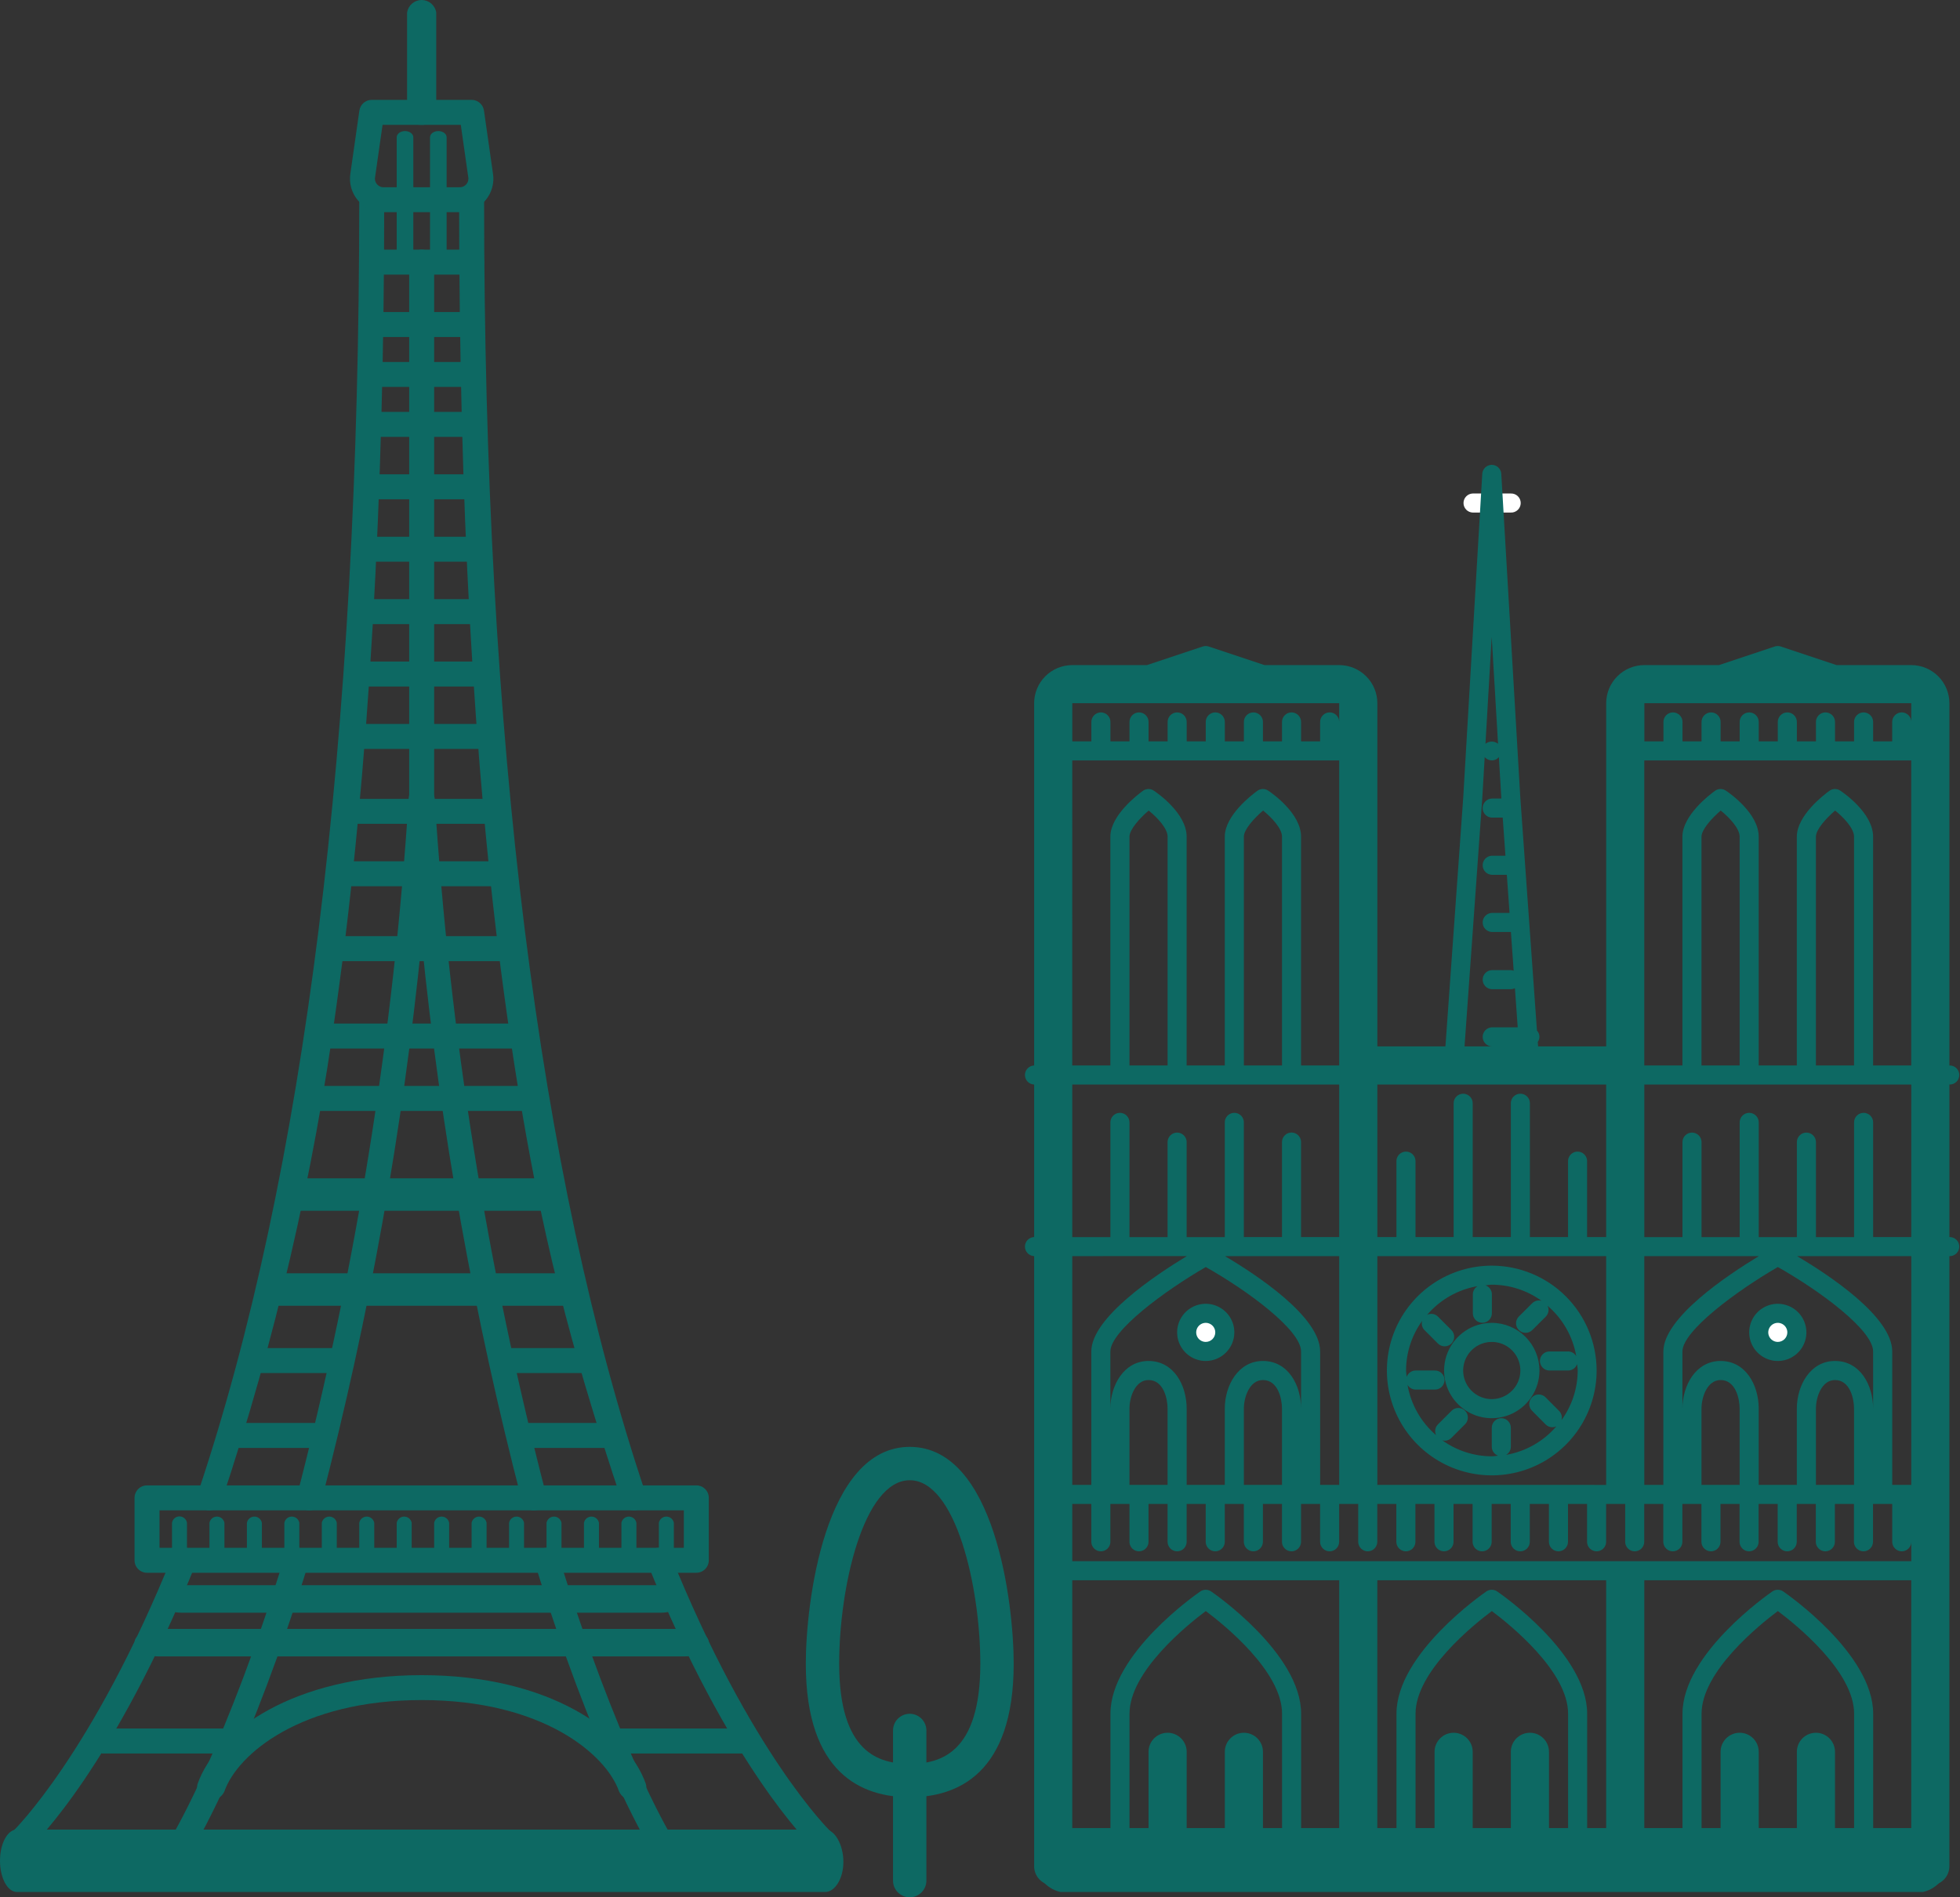 <svg width="157" height="152" viewBox="0 0 157 152" fill="none" xmlns="http://www.w3.org/2000/svg">
<rect x="0" y="0" width="157" height="152" fill="#333333" stroke="none"/>
<path d="M33.776 10C33.489 10.02 33.206 9.927 32.987 9.74C32.769 9.552 32.633 9.287 32.609 9V1C32.652 0.721 32.794 0.468 33.008 0.284C33.222 0.101 33.494 0 33.776 0C34.058 0 34.33 0.101 34.544 0.284C34.758 0.468 34.9 0.721 34.943 1V9C34.919 9.287 34.783 9.552 34.565 9.74C34.346 9.927 34.063 10.02 33.776 10Z" fill="#0D6963"/>
<path d="M66.108 151.574H1.349C0.604 151.574 0 150.454 0 149.074C0 147.694 0.6 146.574 1.349 146.574H66.108C66.853 146.574 67.557 147.774 67.557 149.159C67.557 150.544 66.852 151.574 66.108 151.574Z" fill="#0D6963"/>
<path d="M16.777 121C16.618 121 16.462 120.962 16.321 120.89C16.18 120.817 16.058 120.713 15.965 120.584C15.873 120.455 15.812 120.306 15.788 120.149C15.765 119.993 15.779 119.832 15.829 119.682C24.421 94.089 28.777 59.205 28.777 16C28.777 15.735 28.882 15.48 29.07 15.293C29.257 15.105 29.512 15 29.777 15C30.042 15 30.297 15.105 30.484 15.293C30.672 15.48 30.777 15.735 30.777 16C30.777 39.752 29.583 61.783 26.943 80.622C25.118 94.114 22.032 107.406 17.725 120.322C17.658 120.52 17.53 120.692 17.36 120.813C17.19 120.935 16.986 121 16.777 121Z" fill="#0D6963"/>
<path d="M1.778 148.212C1.528 148.214 1.285 148.127 1.093 147.968C0.998 147.893 0.921 147.798 0.867 147.691C0.812 147.583 0.782 147.465 0.777 147.344C0.773 147.223 0.795 147.103 0.842 146.992C0.889 146.88 0.959 146.78 1.048 146.699C1.111 146.639 7.431 140.474 13.837 124.59C13.945 124.357 14.136 124.173 14.373 124.073C14.61 123.974 14.875 123.966 15.117 124.052C15.235 124.083 15.345 124.138 15.441 124.214C15.536 124.29 15.615 124.385 15.671 124.493C15.728 124.601 15.761 124.72 15.769 124.842C15.777 124.963 15.759 125.085 15.717 125.2C9.149 141.49 2.778 147.675 2.505 147.93C2.308 148.114 2.048 148.215 1.778 148.212Z" fill="#0D6963"/>
<path d="M14.777 148.212C14.614 148.212 14.453 148.176 14.306 148.105C14.194 148.058 14.093 147.988 14.011 147.9C13.928 147.811 13.865 147.706 13.826 147.591C13.788 147.476 13.774 147.354 13.786 147.233C13.798 147.112 13.836 146.996 13.897 146.891C13.939 146.82 18.186 139.623 22.814 124.656C22.904 124.417 23.081 124.221 23.308 124.105C23.536 123.99 23.799 123.964 24.045 124.032C24.165 124.054 24.28 124.101 24.381 124.169C24.482 124.238 24.569 124.326 24.634 124.43C24.7 124.533 24.744 124.648 24.763 124.769C24.782 124.89 24.776 125.014 24.745 125.132C20.045 140.317 15.839 147.438 15.662 147.732C15.569 147.882 15.438 148.004 15.283 148.089C15.128 148.173 14.953 148.215 14.777 148.212Z" fill="#0D6963"/>
<path d="M24.777 121C24.693 121 24.609 120.99 24.527 120.969C24.4 120.936 24.28 120.879 24.175 120.8C24.07 120.721 23.982 120.622 23.915 120.509C23.848 120.396 23.805 120.271 23.786 120.141C23.768 120.011 23.775 119.878 23.808 119.751C28.549 101.47 31.539 82.78 32.737 63.933C32.754 63.679 32.867 63.442 33.053 63.269C33.238 63.096 33.483 62.999 33.737 63C34 62.998 34.254 63.091 34.453 63.263C34.652 63.434 34.781 63.673 34.817 63.933C36.014 82.78 39.004 101.471 43.747 119.751C43.813 120.008 43.775 120.281 43.64 120.509C43.505 120.738 43.285 120.904 43.028 120.97C42.771 121.036 42.498 120.998 42.27 120.863C42.041 120.728 41.875 120.508 41.809 120.251C37.981 105.53 35.296 90.535 33.777 75.4C32.257 90.533 29.572 105.525 25.745 120.245C25.691 120.46 25.566 120.652 25.39 120.788C25.215 120.925 24.999 121 24.777 121Z" fill="#0D6963"/>
<path d="M52.777 148.212C52.602 148.215 52.429 148.174 52.275 148.091C52.121 148.009 51.99 147.888 51.896 147.741C51.719 147.447 47.519 140.376 42.812 125.136C42.781 125.018 42.775 124.894 42.794 124.773C42.813 124.652 42.857 124.537 42.922 124.433C42.988 124.33 43.074 124.242 43.176 124.173C43.277 124.105 43.392 124.058 43.512 124.036C43.758 123.968 44.021 123.994 44.249 124.109C44.477 124.225 44.653 124.422 44.743 124.661C49.38 139.677 53.617 146.823 53.66 146.893C53.721 146.998 53.759 147.114 53.771 147.235C53.783 147.356 53.77 147.478 53.731 147.592C53.693 147.707 53.63 147.813 53.548 147.902C53.465 147.991 53.365 148.061 53.253 148.108C53.104 148.178 52.941 148.214 52.777 148.212Z" fill="#0D6963"/>
<path d="M50.777 121C50.567 121 50.363 120.934 50.193 120.812C50.023 120.689 49.896 120.517 49.829 120.318C48.857 117.418 47.887 114.41 46.872 110.984C45.426 106.105 44.001 100.592 42.843 94.675C41.912 89.917 41.097 84.934 40.357 79.462C37.884 61.179 36.777 39.839 36.777 16C36.777 15.735 36.882 15.48 37.07 15.293C37.257 15.105 37.512 15 37.777 15C38.042 15 38.297 15.105 38.484 15.293C38.672 15.48 38.777 15.735 38.777 16C38.777 59.2 43.133 94.086 51.725 119.682C51.775 119.832 51.789 119.993 51.766 120.149C51.742 120.306 51.681 120.455 51.589 120.584C51.496 120.713 51.374 120.817 51.233 120.89C51.092 120.962 50.936 121 50.777 121Z" fill="#0D6963"/>
<path d="M65.78 148.212C65.51 148.215 65.25 148.114 65.053 147.93C64.784 147.673 58.404 141.465 51.84 125.202C51.798 125.087 51.78 124.965 51.788 124.844C51.796 124.722 51.829 124.603 51.886 124.495C51.942 124.387 52.021 124.292 52.116 124.216C52.212 124.14 52.322 124.085 52.44 124.054C52.682 123.969 52.947 123.976 53.184 124.076C53.42 124.175 53.612 124.359 53.72 124.592C60.12 140.453 66.448 146.642 66.511 146.702C66.6 146.784 66.669 146.883 66.716 146.995C66.762 147.106 66.784 147.226 66.779 147.346C66.775 147.467 66.744 147.585 66.69 147.692C66.635 147.8 66.558 147.894 66.464 147.969C66.272 148.128 66.029 148.214 65.78 148.212Z" fill="#0D6963"/>
<path d="M36.777 17H30.777C30.383 17.009 29.991 16.93 29.63 16.771C29.269 16.611 28.948 16.373 28.69 16.075C28.431 15.777 28.241 15.426 28.134 15.046C28.027 14.666 28.005 14.267 28.07 13.878L28.787 8.859C28.821 8.621 28.94 8.402 29.122 8.245C29.303 8.087 29.536 8 29.777 8H37.777C38.018 8 38.251 8.087 38.432 8.245C38.614 8.402 38.733 8.621 38.767 8.859L39.484 13.879C39.549 14.268 39.527 14.667 39.42 15.047C39.312 15.426 39.123 15.778 38.864 16.076C38.606 16.374 38.285 16.611 37.924 16.771C37.563 16.931 37.172 17.009 36.777 17ZM30.644 10L30.05 14.161C30.026 14.266 30.027 14.376 30.054 14.481C30.08 14.585 30.131 14.683 30.201 14.764C30.272 14.846 30.361 14.91 30.461 14.951C30.561 14.992 30.669 15.009 30.777 15H36.777C36.885 15.008 36.993 14.992 37.093 14.951C37.193 14.91 37.282 14.846 37.352 14.765C37.423 14.683 37.474 14.586 37.5 14.481C37.526 14.377 37.528 14.267 37.504 14.162L36.91 10H30.644Z" fill="#0D6963"/>
<path d="M33.777 66C33.512 66 33.257 65.895 33.07 65.707C32.882 65.519 32.777 65.265 32.777 65V21C32.777 20.735 32.882 20.48 33.07 20.293C33.257 20.105 33.512 20 33.777 20C34.042 20 34.297 20.105 34.484 20.293C34.672 20.48 34.777 20.735 34.777 21V65C34.777 65.265 34.672 65.519 34.484 65.707C34.297 65.895 34.042 66 33.777 66Z" fill="#0D6963"/>
<path d="M55.777 126H11.777C11.512 126 11.257 125.895 11.07 125.707C10.882 125.52 10.777 125.265 10.777 125V120C10.777 119.735 10.882 119.48 11.07 119.293C11.257 119.105 11.512 119 11.777 119H55.777C56.042 119 56.297 119.105 56.484 119.293C56.672 119.48 56.777 119.735 56.777 120V125C56.777 125.265 56.672 125.52 56.484 125.707C56.297 125.895 56.042 126 55.777 126ZM12.777 124H54.777V121H12.777V124Z" fill="#0D6963"/>
<path d="M38.777 60H28.777C28.512 60 28.257 59.895 28.07 59.707C27.882 59.52 27.777 59.265 27.777 59C27.777 58.735 27.882 58.48 28.07 58.293C28.257 58.105 28.512 58 28.777 58H38.777C39.042 58 39.297 58.105 39.484 58.293C39.672 58.48 39.777 58.735 39.777 59C39.777 59.265 39.672 59.52 39.484 59.707C39.297 59.895 39.042 60 38.777 60Z" fill="#0D6963"/>
<path d="M45.777 104.607H21.777C21.501 104.607 21.277 104.023 21.277 103.307C21.277 102.591 21.501 102.007 21.777 102.007H45.777C46.053 102.007 46.277 102.591 46.277 103.307C46.277 104.023 46.053 104.607 45.777 104.607Z" fill="#0D6963"/>
<path d="M44.327 97H22.727C22.479 97 22.277 96.416 22.277 95.7C22.277 94.984 22.477 94.4 22.727 94.4H44.327C44.575 94.4 44.777 94.984 44.777 95.7C44.777 96.416 44.577 97 44.327 97Z" fill="#0D6963"/>
<path d="M50.654 144.199C50.425 144.206 50.199 144.143 50.007 144.018C49.815 143.893 49.666 143.712 49.581 143.499C48.549 140.565 43.49 136.199 33.781 136.199C24.072 136.199 19.011 140.563 17.981 143.499C17.869 143.764 17.663 143.978 17.403 144.099C17.142 144.22 16.846 144.24 16.571 144.155C16.437 144.127 16.311 144.071 16.2 143.991C16.088 143.912 15.995 143.81 15.926 143.692C15.856 143.574 15.812 143.443 15.796 143.307C15.78 143.171 15.792 143.034 15.832 142.903C17.306 138.712 23.551 134.203 33.781 134.203C44.011 134.203 50.258 138.714 51.729 142.903C51.769 143.034 51.782 143.171 51.766 143.307C51.75 143.443 51.706 143.574 51.636 143.692C51.567 143.81 51.474 143.912 51.363 143.992C51.252 144.071 51.125 144.127 50.991 144.155C50.881 144.185 50.768 144.2 50.654 144.199Z" fill="#0D6963"/>
<path d="M37.777 22H29.777C29.512 22 29.257 21.895 29.07 21.707C28.882 21.52 28.777 21.265 28.777 21C28.777 20.735 28.882 20.48 29.07 20.293C29.257 20.105 29.512 20 29.777 20H37.777C38.042 20 38.297 20.105 38.484 20.293C38.672 20.48 38.777 20.735 38.777 21C38.777 21.265 38.672 21.52 38.484 21.707C38.297 21.895 38.042 22 37.777 22Z" fill="#0D6963"/>
<path d="M35.111 21.5C34.743 21.5 34.445 21.276 34.445 21V11C34.445 10.724 34.745 10.5 35.111 10.5C35.477 10.5 35.777 10.724 35.777 11V21C35.777 21.276 35.479 21.5 35.111 21.5Z" fill="#0D6963"/>
<path d="M32.442 21.5C32.075 21.5 31.777 21.276 31.777 21V11C31.777 10.724 32.077 10.5 32.442 10.5C32.807 10.5 33.107 10.724 33.107 11V21C33.107 21.276 32.809 21.5 32.442 21.5Z" fill="#0D6963"/>
<path d="M25.777 116H18.777C18.501 116 18.277 115.552 18.277 115C18.277 114.448 18.501 114 18.777 114H25.777C26.053 114 26.277 114.448 26.277 115C26.277 115.552 26.053 116 25.777 116Z" fill="#0D6963"/>
<path d="M27.777 110H19.777C19.501 110 19.277 109.552 19.277 109C19.277 108.448 19.501 108 19.777 108H27.777C28.053 108 28.277 108.448 28.277 109C28.277 109.552 28.053 110 27.777 110Z" fill="#0D6963"/>
<path d="M42.777 89H24.777C24.501 89 24.277 88.552 24.277 88C24.277 87.448 24.501 87 24.777 87H42.777C43.053 87 43.277 87.448 43.277 88C43.277 88.552 43.053 89 42.777 89Z" fill="#0D6963"/>
<path d="M42.303 84H25.251C24.989 84 24.777 83.552 24.777 83C24.777 82.448 24.989 82 25.251 82H42.304C42.565 82 42.778 82.448 42.778 83C42.778 83.552 42.565 84 42.303 84Z" fill="#0D6963"/>
<path d="M40.874 77H26.343C26.12 77 25.943 76.552 25.943 76C25.943 75.448 26.124 75 26.343 75H40.871C41.094 75 41.271 75.448 41.271 76C41.271 76.552 41.097 77 40.874 77Z" fill="#0D6963"/>
<path d="M40.777 71H26.777C26.501 71 26.277 70.552 26.277 70C26.277 69.448 26.501 69 26.777 69H40.777C41.053 69 41.277 69.448 41.277 70C41.277 70.552 41.053 71 40.777 71Z" fill="#0D6963"/>
<path d="M39.777 66H27.777C27.501 66 27.277 65.552 27.277 65C27.277 64.448 27.501 64 27.777 64H39.777C40.053 64 40.277 64.448 40.277 65C40.277 65.552 40.053 66 39.777 66Z" fill="#0D6963"/>
<path d="M38.777 55H28.777C28.501 55 28.277 54.552 28.277 54C28.277 53.448 28.501 53 28.777 53H38.777C39.053 53 39.277 53.448 39.277 54C39.277 54.552 39.053 55 38.777 55Z" fill="#0D6963"/>
<path d="M38.777 50H28.777C28.501 50 28.277 49.552 28.277 49C28.277 48.448 28.501 48 28.777 48H38.777C39.053 48 39.277 48.448 39.277 49C39.277 49.552 39.053 50 38.777 50Z" fill="#0D6963"/>
<path d="M38.777 45H28.777C28.501 45 28.277 44.552 28.277 44C28.277 43.448 28.501 43 28.777 43H38.777C39.053 43 39.277 43.448 39.277 44C39.277 44.552 39.053 45 38.777 45Z" fill="#0D6963"/>
<path d="M37.777 40H29.777C29.501 40 29.277 39.552 29.277 39C29.277 38.448 29.501 38 29.777 38H37.777C38.053 38 38.277 38.448 38.277 39C38.277 39.552 38.053 40 37.777 40Z" fill="#0D6963"/>
<path d="M37.777 35H29.777C29.501 35 29.277 34.552 29.277 34C29.277 33.448 29.501 33 29.777 33H37.777C38.053 33 38.277 33.448 38.277 34C38.277 34.552 38.053 35 37.777 35Z" fill="#0D6963"/>
<path d="M37.777 31H29.777C29.501 31 29.277 30.552 29.277 30C29.277 29.448 29.501 29 29.777 29H37.777C38.053 29 38.277 29.448 38.277 30C38.277 30.552 38.053 31 37.777 31Z" fill="#0D6963"/>
<path d="M37.777 27H29.777C29.501 27 29.277 26.552 29.277 26C29.277 25.448 29.501 25 29.777 25H37.777C38.053 25 38.277 25.448 38.277 26C38.277 26.552 38.053 27 37.777 27Z" fill="#0D6963"/>
<path d="M47.777 110H39.777C39.501 110 39.277 109.552 39.277 109C39.277 108.448 39.501 108 39.777 108H47.777C48.053 108 48.277 108.448 48.277 109C48.277 109.552 48.053 110 47.777 110Z" fill="#0D6963"/>
<path d="M48.777 116H41.777C41.501 116 41.277 115.552 41.277 115C41.277 114.448 41.501 114 41.777 114H48.777C49.053 114 49.277 114.448 49.277 115C49.277 115.552 49.053 116 48.777 116Z" fill="#0D6963"/>
<path d="M59.777 140.48H48.777C48.501 140.48 48.277 140.032 48.277 139.48C48.277 138.928 48.501 138.48 48.777 138.48H59.777C60.053 138.48 60.277 138.928 60.277 139.48C60.277 140.032 60.053 140.48 59.777 140.48Z" fill="#0D6963"/>
<path d="M17.84 140.48H8.215C7.973 140.48 7.778 140.032 7.778 139.48C7.778 138.928 7.978 138.48 8.216 138.48H17.841C18.083 138.48 18.279 138.928 18.279 139.48C18.279 140.032 18.077 140.48 17.84 140.48Z" fill="#0D6963"/>
<path d="M54.86 132.7H12.694C11.636 132.7 10.777 132.207 10.777 131.6C10.777 130.993 11.636 130.5 12.694 130.5H54.861C55.919 130.5 56.778 130.993 56.778 131.6C56.778 132.207 55.918 132.7 54.86 132.7Z" fill="#0D6963"/>
<path d="M52.957 129.2H14.528C13.564 129.2 12.781 128.707 12.781 128.1C12.781 127.493 13.564 127 14.528 127H52.957C53.921 127 54.704 127.493 54.704 128.1C54.704 128.707 53.921 129.2 52.957 129.2Z" fill="#0D6963"/>
<path d="M32.377 125.5C32.231 125.512 32.087 125.466 31.975 125.373C31.863 125.279 31.791 125.145 31.777 125V122C31.803 121.86 31.877 121.733 31.986 121.641C32.096 121.55 32.234 121.5 32.377 121.5C32.52 121.5 32.658 121.55 32.767 121.641C32.877 121.733 32.951 121.86 32.977 122V125C32.962 125.145 32.892 125.279 32.779 125.373C32.667 125.466 32.523 125.512 32.377 125.5Z" fill="#0D6963"/>
<path d="M29.377 125.5C29.231 125.512 29.087 125.466 28.975 125.373C28.863 125.279 28.791 125.145 28.777 125V122C28.803 121.86 28.877 121.733 28.986 121.641C29.096 121.55 29.234 121.5 29.377 121.5C29.52 121.5 29.658 121.55 29.767 121.641C29.877 121.733 29.951 121.86 29.977 122V125C29.962 125.145 29.892 125.279 29.779 125.373C29.667 125.466 29.523 125.512 29.377 125.5Z" fill="#0D6963"/>
<path d="M26.377 125.5C26.231 125.512 26.087 125.466 25.975 125.373C25.863 125.279 25.791 125.145 25.777 125V122C25.803 121.86 25.877 121.733 25.986 121.641C26.096 121.55 26.234 121.5 26.377 121.5C26.52 121.5 26.658 121.55 26.767 121.641C26.877 121.733 26.951 121.86 26.977 122V125C26.962 125.145 26.892 125.279 26.779 125.373C26.667 125.466 26.523 125.512 26.377 125.5Z" fill="#0D6963"/>
<path d="M23.377 125.5C23.231 125.512 23.087 125.466 22.975 125.373C22.863 125.279 22.791 125.145 22.777 125V122C22.803 121.86 22.877 121.733 22.986 121.641C23.096 121.55 23.234 121.5 23.377 121.5C23.52 121.5 23.658 121.55 23.767 121.641C23.877 121.733 23.951 121.86 23.977 122V125C23.962 125.145 23.892 125.279 23.779 125.373C23.667 125.466 23.523 125.512 23.377 125.5Z" fill="#0D6963"/>
<path d="M20.377 125.5C20.231 125.512 20.087 125.466 19.975 125.373C19.863 125.279 19.791 125.145 19.777 125V122C19.803 121.86 19.877 121.733 19.986 121.641C20.096 121.55 20.234 121.5 20.377 121.5C20.52 121.5 20.658 121.55 20.767 121.641C20.877 121.733 20.951 121.86 20.977 122V125C20.962 125.145 20.892 125.279 20.779 125.373C20.667 125.466 20.523 125.512 20.377 125.5Z" fill="#0D6963"/>
<path d="M17.377 125.5C17.231 125.512 17.087 125.466 16.975 125.373C16.863 125.279 16.791 125.145 16.777 125V122C16.803 121.86 16.877 121.733 16.986 121.641C17.096 121.55 17.234 121.5 17.377 121.5C17.52 121.5 17.658 121.55 17.767 121.641C17.877 121.733 17.951 121.86 17.977 122V125C17.962 125.145 17.892 125.279 17.779 125.373C17.667 125.466 17.523 125.512 17.377 125.5Z" fill="#0D6963"/>
<path d="M14.377 125.5C14.231 125.512 14.087 125.467 13.974 125.373C13.862 125.279 13.791 125.145 13.777 125V122C13.799 121.857 13.871 121.726 13.982 121.631C14.092 121.537 14.232 121.485 14.377 121.485C14.522 121.485 14.662 121.537 14.772 121.631C14.882 121.726 14.955 121.857 14.977 122V125C14.963 125.145 14.892 125.279 14.78 125.373C14.667 125.467 14.523 125.512 14.377 125.5Z" fill="#0D6963"/>
<path d="M35.377 125.5C35.231 125.512 35.087 125.466 34.975 125.373C34.862 125.279 34.791 125.145 34.777 125V122C34.803 121.86 34.877 121.733 34.986 121.641C35.096 121.55 35.234 121.5 35.377 121.5C35.52 121.5 35.658 121.55 35.767 121.641C35.877 121.733 35.951 121.86 35.977 122V125C35.962 125.145 35.892 125.279 35.779 125.373C35.667 125.466 35.523 125.512 35.377 125.5Z" fill="#0D6963"/>
<path d="M38.377 125.5C38.231 125.512 38.087 125.466 37.975 125.373C37.862 125.279 37.791 125.145 37.777 125V122C37.803 121.86 37.877 121.733 37.986 121.641C38.096 121.55 38.234 121.5 38.377 121.5C38.52 121.5 38.658 121.55 38.767 121.641C38.877 121.733 38.951 121.86 38.977 122V125C38.962 125.145 38.892 125.279 38.779 125.373C38.667 125.466 38.523 125.512 38.377 125.5Z" fill="#0D6963"/>
<path d="M41.377 125.5C41.231 125.512 41.087 125.466 40.975 125.373C40.862 125.279 40.791 125.145 40.777 125V122C40.803 121.86 40.877 121.733 40.986 121.641C41.096 121.55 41.234 121.5 41.377 121.5C41.52 121.5 41.658 121.55 41.767 121.641C41.877 121.733 41.951 121.86 41.977 122V125C41.962 125.145 41.892 125.279 41.779 125.373C41.667 125.466 41.523 125.512 41.377 125.5Z" fill="#0D6963"/>
<path d="M44.377 125.5C44.231 125.512 44.087 125.466 43.975 125.373C43.862 125.279 43.791 125.145 43.777 125V122C43.803 121.86 43.877 121.733 43.986 121.641C44.096 121.55 44.234 121.5 44.377 121.5C44.52 121.5 44.658 121.55 44.767 121.641C44.877 121.733 44.951 121.86 44.977 122V125C44.962 125.145 44.892 125.279 44.779 125.373C44.667 125.466 44.523 125.512 44.377 125.5Z" fill="#0D6963"/>
<path d="M47.377 125.5C47.231 125.512 47.087 125.466 46.975 125.373C46.862 125.279 46.791 125.145 46.777 125V122C46.803 121.86 46.877 121.733 46.986 121.641C47.096 121.55 47.234 121.5 47.377 121.5C47.52 121.5 47.658 121.55 47.767 121.641C47.877 121.733 47.951 121.86 47.977 122V125C47.962 125.145 47.892 125.279 47.779 125.373C47.667 125.466 47.523 125.512 47.377 125.5Z" fill="#0D6963"/>
<path d="M50.377 125.5C50.231 125.512 50.087 125.466 49.975 125.373C49.862 125.279 49.791 125.145 49.777 125V122C49.803 121.86 49.877 121.733 49.986 121.641C50.096 121.55 50.234 121.5 50.377 121.5C50.52 121.5 50.658 121.55 50.767 121.641C50.877 121.733 50.951 121.86 50.977 122V125C50.962 125.145 50.892 125.279 50.779 125.373C50.667 125.466 50.523 125.512 50.377 125.5Z" fill="#0D6963"/>
<path d="M53.377 125.5C53.231 125.512 53.087 125.466 52.975 125.373C52.862 125.279 52.791 125.145 52.777 125V122C52.803 121.86 52.877 121.733 52.986 121.641C53.096 121.55 53.234 121.5 53.377 121.5C53.52 121.5 53.658 121.55 53.767 121.641C53.877 121.733 53.951 121.86 53.977 122V125C53.962 125.145 53.892 125.279 53.779 125.373C53.667 125.466 53.523 125.512 53.377 125.5Z" fill="#0D6963"/>
<path d="M154.044 151.573H84.934C84.356 151.438 83.841 151.112 83.472 150.647C83.103 150.183 82.902 149.607 82.902 149.013C82.902 148.42 83.103 147.844 83.472 147.379C83.841 146.915 84.356 146.589 84.934 146.454H154.044C154.622 146.589 155.137 146.915 155.506 147.379C155.875 147.844 156.076 148.42 156.076 149.013C156.076 149.607 155.875 150.183 155.506 150.647C155.137 151.112 154.622 151.438 154.044 151.573Z" fill="#0D6963"/>
<path d="M96.584 108.268C97.427 108.268 98.111 107.584 98.111 106.741C98.111 105.898 97.427 105.214 96.584 105.214C95.741 105.214 95.057 105.898 95.057 106.741C95.057 107.584 95.741 108.268 96.584 108.268Z" fill="white"/>
<path d="M142.406 108.268C143.249 108.268 143.933 107.584 143.933 106.741C143.933 105.898 143.249 105.214 142.406 105.214C141.563 105.214 140.879 105.898 140.879 106.741C140.879 107.584 141.563 108.268 142.406 108.268Z" fill="white"/>
<path d="M121.021 41.063H117.966C117.768 41.056 117.581 40.972 117.444 40.83C117.306 40.687 117.23 40.497 117.23 40.299C117.23 40.102 117.306 39.911 117.444 39.769C117.581 39.627 117.768 39.543 117.966 39.536H121.021C121.124 39.532 121.226 39.549 121.322 39.586C121.418 39.623 121.505 39.678 121.579 39.749C121.653 39.821 121.712 39.906 121.752 40.001C121.792 40.095 121.813 40.197 121.813 40.299C121.813 40.402 121.792 40.504 121.752 40.598C121.712 40.693 121.653 40.778 121.579 40.849C121.505 40.921 121.418 40.976 121.322 41.013C121.226 41.05 121.124 41.067 121.021 41.063Z" fill="white"/>
<path d="M156.151 99.105V86.886C156.254 86.89 156.356 86.873 156.452 86.836C156.548 86.799 156.635 86.744 156.709 86.672C156.783 86.601 156.842 86.516 156.882 86.421C156.922 86.327 156.943 86.225 156.943 86.122C156.943 86.02 156.922 85.918 156.882 85.824C156.842 85.729 156.783 85.644 156.709 85.573C156.635 85.501 156.548 85.446 156.452 85.409C156.356 85.372 156.254 85.355 156.151 85.359V56.338C156.15 55.528 155.828 54.751 155.255 54.179C154.683 53.606 153.906 53.284 153.096 53.283H147.112L142.646 51.794C142.489 51.743 142.32 51.743 142.163 51.794L137.697 53.283H131.713C130.903 53.284 130.126 53.606 129.554 54.179C128.981 54.751 128.659 55.528 128.658 56.338V83.831H123.205L123.179 83.474C123.276 83.338 123.322 83.174 123.31 83.007C123.298 82.842 123.228 82.685 123.113 82.565L121.783 63.931L120.256 37.965C120.246 37.77 120.161 37.586 120.02 37.451C119.878 37.316 119.69 37.241 119.494 37.241C119.298 37.241 119.11 37.316 118.968 37.451C118.827 37.586 118.742 37.77 118.732 37.965L117.206 63.922L115.782 83.828H110.329V56.338C110.328 55.528 110.006 54.751 109.433 54.179C108.861 53.606 108.084 53.284 107.274 53.283H101.29L96.824 51.794C96.667 51.743 96.498 51.743 96.341 51.794L91.875 53.283H85.891C85.081 53.284 84.304 53.606 83.732 54.179C83.159 54.751 82.837 55.528 82.836 56.338V85.359C82.638 85.366 82.451 85.45 82.314 85.592C82.176 85.734 82.1 85.925 82.1 86.122C82.1 86.32 82.176 86.51 82.314 86.653C82.451 86.795 82.638 86.879 82.836 86.886V99.105C82.638 99.112 82.451 99.196 82.314 99.338C82.176 99.481 82.1 99.671 82.1 99.868C82.1 100.066 82.176 100.256 82.314 100.399C82.451 100.541 82.638 100.625 82.836 100.632V149.509C82.836 149.914 82.997 150.303 83.283 150.589C83.57 150.876 83.958 151.036 84.364 151.036C84.769 151.036 85.157 150.876 85.444 150.589C85.73 150.303 85.891 149.914 85.891 149.509V126.599H107.272V149.51C107.272 149.915 107.433 150.304 107.719 150.59C108.006 150.876 108.394 151.037 108.799 151.037C109.205 151.037 109.593 150.876 109.88 150.59C110.166 150.304 110.327 149.915 110.327 149.51V126.599H128.656V149.51C128.656 149.915 128.817 150.304 129.103 150.59C129.39 150.876 129.778 151.037 130.184 151.037C130.589 151.037 130.977 150.876 131.264 150.59C131.55 150.304 131.711 149.915 131.711 149.51V126.599H153.095V149.51C153.095 149.915 153.256 150.304 153.542 150.59C153.829 150.876 154.217 151.037 154.622 151.037C155.028 151.037 155.416 150.876 155.703 150.59C155.989 150.304 156.15 149.915 156.15 149.51V100.633C156.253 100.637 156.355 100.62 156.451 100.583C156.547 100.546 156.634 100.491 156.708 100.419C156.782 100.348 156.841 100.263 156.881 100.168C156.921 100.074 156.942 99.972 156.942 99.869C156.942 99.767 156.921 99.665 156.881 99.571C156.841 99.476 156.782 99.391 156.708 99.32C156.634 99.248 156.547 99.193 156.451 99.156C156.355 99.119 156.253 99.102 156.15 99.106L156.151 99.105ZM153.096 99.105H150.042V89.945C150.046 89.842 150.029 89.74 149.992 89.644C149.955 89.548 149.9 89.461 149.828 89.387C149.757 89.313 149.672 89.254 149.577 89.214C149.483 89.174 149.381 89.153 149.279 89.153C149.176 89.153 149.074 89.174 148.98 89.214C148.885 89.254 148.8 89.313 148.729 89.387C148.657 89.461 148.602 89.548 148.565 89.644C148.528 89.74 148.511 89.842 148.515 89.945V99.109H145.46V91.472C145.453 91.274 145.369 91.087 145.227 90.95C145.084 90.812 144.894 90.736 144.697 90.736C144.499 90.736 144.309 90.812 144.166 90.95C144.024 91.087 143.94 91.274 143.933 91.472V99.109H140.878V89.945C140.882 89.842 140.865 89.74 140.828 89.644C140.791 89.548 140.736 89.461 140.664 89.387C140.593 89.313 140.508 89.254 140.413 89.214C140.319 89.174 140.217 89.153 140.115 89.153C140.012 89.153 139.91 89.174 139.816 89.214C139.721 89.254 139.636 89.313 139.565 89.387C139.493 89.461 139.438 89.548 139.401 89.644C139.364 89.74 139.347 89.842 139.351 89.945V99.109H136.296V91.472C136.289 91.274 136.205 91.087 136.063 90.95C135.92 90.812 135.73 90.736 135.533 90.736C135.335 90.736 135.145 90.812 135.002 90.95C134.86 91.087 134.776 91.274 134.769 91.472V99.109H131.714V86.886H153.098L153.096 99.105ZM145.459 118.961V112.851C145.459 111.899 145.933 110.56 146.986 110.56C148.194 110.56 148.513 112.06 148.513 112.851V118.961H145.459ZM150.041 112.851C150.041 110.951 148.992 109.032 146.986 109.032C145.002 109.032 143.931 110.999 143.931 112.851V118.961H140.876V112.851C140.876 110.951 139.827 109.032 137.821 109.032C135.837 109.032 134.766 110.999 134.766 112.851V108.269C134.766 106.622 139.116 103.409 142.408 101.507C145.698 103.36 150.04 106.541 150.04 108.269L150.041 112.851ZM136.294 118.961V112.851C136.294 111.899 136.768 110.56 137.821 110.56C139.029 110.56 139.348 112.06 139.348 112.851V118.961H136.294ZM133.239 108.269V118.961H131.712V100.633H140.89C138.357 102.163 133.24 105.581 133.24 108.27L133.239 108.269ZM110.328 118.961V100.633H128.657V118.962L110.328 118.961ZM105.746 118.961V108.27C105.746 105.489 100.669 102.139 98.121 100.633H107.272V118.962L105.746 118.961ZM99.636 118.961V112.851C99.636 111.899 100.11 110.56 101.163 110.56C102.371 110.56 102.69 112.06 102.69 112.851V118.961H99.636ZM95.054 118.961V112.851C95.054 110.951 94.005 109.032 91.999 109.032C90.015 109.032 88.944 110.999 88.944 112.851V108.269C88.944 106.622 93.294 103.409 96.586 101.507C99.876 103.36 104.218 106.541 104.218 108.269V112.851C104.218 110.951 103.169 109.032 101.163 109.032C99.179 109.032 98.108 110.999 98.108 112.851V118.961H95.054ZM90.472 118.961V112.851C90.472 111.899 90.945 110.56 91.999 110.56C93.207 110.56 93.526 112.06 93.526 112.851V118.961H90.472ZM110.328 86.885H128.657V99.105H127.13V92.995C127.123 92.797 127.039 92.61 126.897 92.473C126.754 92.335 126.564 92.259 126.366 92.259C126.169 92.259 125.979 92.335 125.836 92.473C125.694 92.61 125.61 92.797 125.603 92.995V99.105H122.548V88.413C122.552 88.31 122.535 88.208 122.498 88.112C122.461 88.016 122.406 87.929 122.334 87.855C122.263 87.781 122.178 87.722 122.083 87.682C121.989 87.642 121.887 87.621 121.784 87.621C121.682 87.621 121.58 87.642 121.486 87.682C121.391 87.722 121.306 87.781 121.235 87.855C121.163 87.929 121.108 88.016 121.071 88.112C121.034 88.208 121.017 88.31 121.021 88.413V99.105H117.966V88.413C117.97 88.31 117.953 88.208 117.916 88.112C117.879 88.016 117.824 87.929 117.752 87.855C117.681 87.781 117.596 87.722 117.501 87.682C117.407 87.642 117.305 87.621 117.202 87.621C117.1 87.621 116.998 87.642 116.904 87.682C116.809 87.722 116.724 87.781 116.653 87.855C116.581 87.929 116.526 88.016 116.489 88.112C116.452 88.208 116.435 88.31 116.439 88.413V99.105H113.384V92.995C113.377 92.797 113.293 92.61 113.151 92.473C113.008 92.335 112.818 92.259 112.62 92.259C112.423 92.259 112.233 92.335 112.09 92.473C111.948 92.61 111.864 92.797 111.857 92.995V99.105H110.33L110.328 86.885ZM139.349 85.358H136.294V67.03C136.294 66.463 137.105 65.558 137.835 64.936C138.499 65.474 139.349 66.352 139.349 67.03V85.358ZM148.513 85.358H145.458V67.03C145.458 66.463 146.269 65.558 146.999 64.936C147.663 65.474 148.513 66.352 148.513 67.03V85.358ZM150.04 85.358V67.03C150.04 65.148 147.679 63.518 147.408 63.34C147.279 63.253 147.126 63.208 146.97 63.211C146.814 63.214 146.663 63.265 146.537 63.357C146.102 63.672 143.93 65.327 143.93 67.03V85.359H140.875V67.03C140.875 65.148 138.514 63.518 138.243 63.34C138.114 63.253 137.961 63.208 137.805 63.211C137.649 63.214 137.498 63.265 137.372 63.357C136.937 63.672 134.765 65.327 134.765 67.03V85.359H131.71V60.92H153.094V85.359L150.04 85.358ZM153.096 56.337V57.864C153.1 57.761 153.083 57.659 153.046 57.563C153.009 57.467 152.954 57.38 152.882 57.306C152.811 57.232 152.726 57.173 152.631 57.133C152.537 57.093 152.435 57.072 152.332 57.072C152.23 57.072 152.128 57.093 152.034 57.133C151.939 57.173 151.854 57.232 151.783 57.306C151.711 57.38 151.656 57.467 151.619 57.563C151.582 57.659 151.565 57.761 151.569 57.864V59.391H150.042V57.865C150.046 57.762 150.029 57.66 149.992 57.564C149.955 57.468 149.9 57.381 149.828 57.307C149.757 57.233 149.672 57.174 149.577 57.134C149.483 57.094 149.381 57.073 149.279 57.073C149.176 57.073 149.074 57.094 148.98 57.134C148.885 57.174 148.8 57.233 148.729 57.307C148.657 57.381 148.602 57.468 148.565 57.564C148.528 57.66 148.511 57.762 148.515 57.865V59.392H146.988V57.865C146.992 57.762 146.975 57.66 146.938 57.564C146.901 57.468 146.846 57.381 146.774 57.307C146.703 57.233 146.618 57.174 146.523 57.134C146.429 57.094 146.327 57.073 146.224 57.073C146.122 57.073 146.02 57.094 145.926 57.134C145.831 57.174 145.746 57.233 145.675 57.307C145.603 57.381 145.548 57.468 145.511 57.564C145.474 57.66 145.457 57.762 145.461 57.865V59.392H143.932V57.865C143.936 57.762 143.919 57.66 143.882 57.564C143.845 57.468 143.79 57.381 143.718 57.307C143.647 57.233 143.562 57.174 143.467 57.134C143.373 57.094 143.271 57.073 143.168 57.073C143.066 57.073 142.964 57.094 142.87 57.134C142.775 57.174 142.69 57.233 142.619 57.307C142.547 57.381 142.492 57.468 142.455 57.564C142.418 57.66 142.401 57.762 142.405 57.865V59.392H140.878V57.865C140.882 57.762 140.865 57.66 140.828 57.564C140.791 57.468 140.736 57.381 140.664 57.307C140.593 57.233 140.508 57.174 140.413 57.134C140.319 57.094 140.217 57.073 140.115 57.073C140.012 57.073 139.91 57.094 139.816 57.134C139.721 57.174 139.636 57.233 139.565 57.307C139.493 57.381 139.438 57.468 139.401 57.564C139.364 57.66 139.347 57.762 139.351 57.865V59.392H137.824V57.865C137.828 57.762 137.811 57.66 137.774 57.564C137.737 57.468 137.682 57.381 137.61 57.307C137.539 57.233 137.454 57.174 137.359 57.134C137.265 57.094 137.163 57.073 137.06 57.073C136.958 57.073 136.856 57.094 136.762 57.134C136.667 57.174 136.582 57.233 136.511 57.307C136.439 57.381 136.384 57.468 136.347 57.564C136.31 57.66 136.293 57.762 136.297 57.865V59.392H134.772V57.865C134.776 57.762 134.759 57.66 134.722 57.564C134.685 57.468 134.63 57.381 134.558 57.307C134.487 57.233 134.402 57.174 134.307 57.134C134.213 57.094 134.111 57.073 134.008 57.073C133.906 57.073 133.804 57.094 133.71 57.134C133.615 57.174 133.53 57.233 133.459 57.307C133.387 57.381 133.332 57.468 133.295 57.564C133.258 57.66 133.241 57.762 133.245 57.865V59.392H131.718V56.337H153.096ZM119.997 59.587C119.854 59.473 119.676 59.411 119.493 59.411C119.31 59.411 119.132 59.473 118.989 59.587L119.489 51.015L119.997 59.587ZM118.728 64.018L118.928 60.644C118.942 60.658 118.946 60.676 118.96 60.69C119.102 60.833 119.294 60.915 119.495 60.919C119.595 60.92 119.695 60.901 119.787 60.861C119.879 60.822 119.962 60.763 120.03 60.69C120.044 60.676 120.048 60.656 120.062 60.643L120.262 63.974H119.5C119.302 63.981 119.115 64.065 118.978 64.207C118.84 64.35 118.764 64.54 118.764 64.737C118.764 64.935 118.84 65.125 118.978 65.268C119.115 65.41 119.302 65.494 119.5 65.501H120.371L120.589 68.556H119.5C119.302 68.563 119.115 68.647 118.978 68.789C118.84 68.931 118.764 69.122 118.764 69.319C118.764 69.517 118.84 69.707 118.978 69.85C119.115 69.992 119.302 70.076 119.5 70.083H120.7L120.918 73.138H119.501C119.303 73.145 119.116 73.229 118.979 73.371C118.841 73.513 118.765 73.704 118.765 73.901C118.765 74.099 118.841 74.289 118.979 74.432C119.116 74.574 119.303 74.658 119.501 74.665H121.027L121.248 77.765C121.177 77.739 121.103 77.725 121.028 77.721H119.501C119.303 77.728 119.116 77.812 118.979 77.954C118.841 78.097 118.765 78.287 118.765 78.484C118.765 78.682 118.841 78.872 118.979 79.015C119.116 79.157 119.303 79.241 119.501 79.248H121.028C121.139 79.247 121.249 79.221 121.349 79.172L121.572 82.303H119.501C119.303 82.31 119.116 82.394 118.979 82.536C118.841 82.678 118.765 82.869 118.765 83.066C118.765 83.264 118.841 83.454 118.979 83.597C119.116 83.739 119.303 83.823 119.501 83.83H117.312L118.728 64.018ZM107.272 56.337V57.864C107.276 57.761 107.259 57.659 107.222 57.563C107.185 57.467 107.13 57.38 107.058 57.306C106.987 57.232 106.902 57.173 106.807 57.133C106.713 57.093 106.611 57.072 106.508 57.072C106.406 57.072 106.304 57.093 106.21 57.133C106.115 57.173 106.03 57.232 105.959 57.306C105.887 57.38 105.832 57.467 105.795 57.563C105.758 57.659 105.741 57.761 105.745 57.864V59.391H104.218V57.865C104.222 57.762 104.205 57.66 104.168 57.564C104.131 57.468 104.076 57.381 104.004 57.307C103.933 57.233 103.848 57.174 103.753 57.134C103.659 57.094 103.557 57.073 103.455 57.073C103.352 57.073 103.25 57.094 103.156 57.134C103.061 57.174 102.976 57.233 102.905 57.307C102.833 57.381 102.778 57.468 102.741 57.564C102.704 57.66 102.687 57.762 102.691 57.865V59.392H101.164V57.865C101.168 57.762 101.151 57.66 101.114 57.564C101.077 57.468 101.022 57.381 100.95 57.307C100.879 57.233 100.794 57.174 100.699 57.134C100.605 57.094 100.503 57.073 100.401 57.073C100.298 57.073 100.196 57.094 100.102 57.134C100.007 57.174 99.922 57.233 99.851 57.307C99.779 57.381 99.724 57.468 99.687 57.564C99.65 57.66 99.633 57.762 99.637 57.865V59.392H98.11V57.865C98.114 57.762 98.097 57.66 98.06 57.564C98.023 57.468 97.968 57.381 97.896 57.307C97.825 57.233 97.74 57.174 97.645 57.134C97.551 57.094 97.449 57.073 97.347 57.073C97.244 57.073 97.142 57.094 97.048 57.134C96.953 57.174 96.868 57.233 96.797 57.307C96.725 57.381 96.67 57.468 96.633 57.564C96.596 57.66 96.579 57.762 96.583 57.865V59.392H95.056V57.865C95.06 57.762 95.043 57.66 95.006 57.564C94.969 57.468 94.914 57.381 94.842 57.307C94.771 57.233 94.686 57.174 94.591 57.134C94.497 57.094 94.395 57.073 94.293 57.073C94.19 57.073 94.088 57.094 93.994 57.134C93.899 57.174 93.814 57.233 93.743 57.307C93.671 57.381 93.616 57.468 93.579 57.564C93.542 57.66 93.525 57.762 93.529 57.865V59.392H92.002V57.865C92.006 57.762 91.989 57.66 91.952 57.564C91.915 57.468 91.86 57.381 91.788 57.307C91.717 57.233 91.632 57.174 91.537 57.134C91.443 57.094 91.341 57.073 91.239 57.073C91.136 57.073 91.034 57.094 90.94 57.134C90.845 57.174 90.76 57.233 90.689 57.307C90.617 57.381 90.562 57.468 90.525 57.564C90.488 57.66 90.471 57.762 90.475 57.865V59.392H88.948V57.865C88.952 57.762 88.935 57.66 88.898 57.564C88.861 57.468 88.806 57.381 88.734 57.307C88.663 57.233 88.578 57.174 88.483 57.134C88.389 57.094 88.287 57.073 88.184 57.073C88.082 57.073 87.98 57.094 87.886 57.134C87.791 57.174 87.706 57.233 87.635 57.307C87.563 57.381 87.508 57.468 87.471 57.564C87.434 57.66 87.417 57.762 87.421 57.865V59.392H85.894V56.337H107.272ZM85.891 60.919L107.272 60.919V85.358H104.217V67.03C104.217 65.148 101.856 63.518 101.585 63.34C101.456 63.253 101.303 63.208 101.147 63.211C100.991 63.214 100.84 63.265 100.714 63.357C100.279 63.672 98.107 65.327 98.107 67.03V85.359H95.052V67.03C95.052 65.148 92.691 63.518 92.42 63.34C92.291 63.253 92.138 63.208 91.982 63.211C91.826 63.214 91.675 63.265 91.549 63.357C91.114 63.672 88.942 65.327 88.942 67.03V85.359H85.887L85.891 60.919ZM102.691 85.358H99.636V67.03C99.636 66.463 100.447 65.558 101.177 64.936C101.841 65.474 102.691 66.352 102.691 67.03V85.358ZM93.527 85.358H90.472V67.03C90.472 66.463 91.283 65.558 92.013 64.936C92.677 65.474 93.527 66.352 93.527 67.03V85.358ZM85.89 86.885H107.272V99.105H104.217V91.468C104.21 91.27 104.126 91.083 103.984 90.946C103.841 90.808 103.651 90.732 103.453 90.732C103.256 90.732 103.066 90.808 102.923 90.946C102.781 91.083 102.697 91.27 102.69 91.468V99.105H99.635V89.945C99.639 89.842 99.622 89.74 99.585 89.644C99.548 89.548 99.493 89.461 99.421 89.387C99.35 89.313 99.265 89.254 99.17 89.214C99.076 89.174 98.974 89.153 98.871 89.153C98.769 89.153 98.667 89.174 98.573 89.214C98.478 89.254 98.393 89.313 98.322 89.387C98.25 89.461 98.195 89.548 98.158 89.644C98.121 89.74 98.104 89.842 98.108 89.945V99.109H95.053V91.472C95.046 91.274 94.962 91.087 94.82 90.95C94.677 90.812 94.487 90.736 94.29 90.736C94.092 90.736 93.901 90.812 93.759 90.95C93.617 91.087 93.533 91.274 93.526 91.472V99.109H90.472V89.945C90.476 89.842 90.459 89.74 90.422 89.644C90.385 89.548 90.33 89.461 90.258 89.387C90.187 89.313 90.102 89.254 90.007 89.214C89.913 89.174 89.811 89.153 89.709 89.153C89.606 89.153 89.504 89.174 89.41 89.214C89.315 89.254 89.23 89.313 89.159 89.387C89.087 89.461 89.032 89.548 88.995 89.644C88.958 89.74 88.941 89.842 88.945 89.945V99.109H85.89V86.885ZM95.068 100.632C92.534 102.162 87.417 105.581 87.417 108.269V118.961H85.89V100.633L95.068 100.632ZM85.89 125.071V120.489H87.417V123.545C87.424 123.743 87.508 123.93 87.65 124.067C87.793 124.205 87.983 124.281 88.18 124.281C88.378 124.281 88.569 124.205 88.711 124.067C88.853 123.93 88.937 123.743 88.944 123.545V120.49H90.472V123.545C90.479 123.743 90.563 123.93 90.705 124.067C90.847 124.205 91.038 124.281 91.236 124.281C91.433 124.281 91.624 124.205 91.766 124.067C91.908 123.93 91.992 123.743 91.999 123.545V120.49H93.526V123.545C93.533 123.743 93.617 123.93 93.759 124.067C93.901 124.205 94.092 124.281 94.29 124.281C94.487 124.281 94.677 124.205 94.82 124.067C94.962 123.93 95.046 123.743 95.053 123.545V120.49H96.58V123.545C96.587 123.743 96.671 123.93 96.813 124.067C96.956 124.205 97.146 124.281 97.344 124.281C97.541 124.281 97.731 124.205 97.874 124.067C98.016 123.93 98.1 123.743 98.107 123.545V120.49H99.634V123.545C99.641 123.743 99.725 123.93 99.867 124.067C100.01 124.205 100.2 124.281 100.397 124.281C100.595 124.281 100.785 124.205 100.928 124.067C101.07 123.93 101.154 123.743 101.161 123.545V120.49H102.688V123.545C102.695 123.743 102.779 123.93 102.921 124.067C103.064 124.205 103.254 124.281 103.451 124.281C103.649 124.281 103.839 124.205 103.982 124.067C104.124 123.93 104.208 123.743 104.215 123.545V120.49H105.742V123.545C105.749 123.743 105.833 123.93 105.975 124.067C106.118 124.205 106.308 124.281 106.506 124.281C106.703 124.281 106.893 124.205 107.036 124.067C107.178 123.93 107.262 123.743 107.269 123.545V120.49H108.796V123.545C108.803 123.743 108.887 123.93 109.029 124.067C109.172 124.205 109.362 124.281 109.56 124.281C109.757 124.281 109.947 124.205 110.09 124.067C110.232 123.93 110.316 123.743 110.323 123.545V120.49H111.85V123.545C111.857 123.743 111.941 123.93 112.083 124.067C112.226 124.205 112.416 124.281 112.614 124.281C112.811 124.281 113.001 124.205 113.144 124.067C113.286 123.93 113.37 123.743 113.377 123.545V120.49H114.904V123.545C114.911 123.743 114.995 123.93 115.137 124.067C115.28 124.205 115.47 124.281 115.668 124.281C115.865 124.281 116.055 124.205 116.198 124.067C116.34 123.93 116.424 123.743 116.431 123.545V120.49H117.958V123.545C117.965 123.743 118.049 123.93 118.191 124.067C118.334 124.205 118.524 124.281 118.722 124.281C118.919 124.281 119.109 124.205 119.252 124.067C119.394 123.93 119.478 123.743 119.485 123.545V120.49H121.012V123.545C121.019 123.743 121.103 123.93 121.245 124.067C121.388 124.205 121.578 124.281 121.776 124.281C121.973 124.281 122.163 124.205 122.306 124.067C122.448 123.93 122.532 123.743 122.539 123.545V120.49H124.072V123.545C124.079 123.743 124.163 123.93 124.305 124.067C124.448 124.205 124.638 124.281 124.836 124.281C125.033 124.281 125.223 124.205 125.366 124.067C125.508 123.93 125.592 123.743 125.599 123.545V120.49H127.126V123.545C127.133 123.743 127.217 123.93 127.359 124.067C127.502 124.205 127.692 124.281 127.89 124.281C128.087 124.281 128.277 124.205 128.42 124.067C128.562 123.93 128.646 123.743 128.653 123.545V120.49H130.18V123.545C130.187 123.743 130.271 123.93 130.413 124.067C130.556 124.205 130.746 124.281 130.944 124.281C131.141 124.281 131.331 124.205 131.474 124.067C131.616 123.93 131.7 123.743 131.707 123.545V120.49H133.234V123.545C133.241 123.743 133.325 123.93 133.467 124.067C133.61 124.205 133.8 124.281 133.997 124.281C134.195 124.281 134.385 124.205 134.528 124.067C134.67 123.93 134.754 123.743 134.761 123.545V120.49H136.288V123.545C136.295 123.743 136.379 123.93 136.521 124.067C136.664 124.205 136.854 124.281 137.052 124.281C137.249 124.281 137.439 124.205 137.582 124.067C137.724 123.93 137.808 123.743 137.815 123.545V120.49H139.342V123.545C139.349 123.743 139.433 123.93 139.575 124.067C139.718 124.205 139.908 124.281 140.105 124.281C140.303 124.281 140.493 124.205 140.636 124.067C140.778 123.93 140.862 123.743 140.869 123.545V120.49H142.396V123.545C142.403 123.743 142.487 123.93 142.629 124.067C142.772 124.205 142.962 124.281 143.159 124.281C143.357 124.281 143.547 124.205 143.69 124.067C143.832 123.93 143.916 123.743 143.923 123.545V120.49H145.45V123.545C145.457 123.743 145.541 123.93 145.683 124.067C145.826 124.205 146.016 124.281 146.214 124.281C146.411 124.281 146.601 124.205 146.744 124.067C146.886 123.93 146.97 123.743 146.977 123.545V120.49H148.504V123.545C148.511 123.743 148.595 123.93 148.737 124.067C148.88 124.205 149.07 124.281 149.267 124.281C149.465 124.281 149.655 124.205 149.798 124.067C149.94 123.93 150.024 123.743 150.031 123.545V120.49H151.572V123.545C151.579 123.743 151.663 123.93 151.805 124.067C151.948 124.205 152.138 124.281 152.336 124.281C152.533 124.281 152.723 124.205 152.866 124.067C153.008 123.93 153.092 123.743 153.099 123.545V125.072L85.89 125.071ZM153.096 118.961H151.572V108.27C151.572 105.489 146.495 102.139 143.947 100.633H153.099L153.096 118.961Z" fill="#0D6963"/>
<path d="M97.014 127.496C96.887 127.409 96.736 127.362 96.582 127.362C96.427 127.362 96.276 127.409 96.149 127.496C95.856 127.696 88.949 132.488 88.949 137.29V149.509C88.945 149.612 88.962 149.714 88.999 149.81C89.036 149.906 89.091 149.993 89.163 150.067C89.234 150.141 89.319 150.2 89.414 150.24C89.508 150.28 89.61 150.301 89.713 150.301C89.815 150.301 89.917 150.28 90.011 150.24C90.106 150.2 90.191 150.141 90.262 150.067C90.334 149.993 90.389 149.906 90.426 149.81C90.463 149.714 90.48 149.612 90.476 149.509V137.29C90.476 133.902 95.127 130.16 96.586 129.068C98.045 130.16 102.696 133.902 102.696 137.29V149.509C102.703 149.707 102.787 149.894 102.929 150.031C103.072 150.169 103.262 150.245 103.459 150.245C103.657 150.245 103.847 150.169 103.99 150.031C104.132 149.894 104.216 149.707 104.223 149.509V137.29C104.219 132.488 97.308 127.698 97.014 127.496Z" fill="#0D6963"/>
<path d="M142.837 127.496C142.71 127.409 142.559 127.362 142.404 127.362C142.25 127.362 142.099 127.409 141.972 127.496C141.679 127.696 134.772 132.488 134.772 137.29V149.509C134.768 149.612 134.785 149.714 134.822 149.81C134.859 149.906 134.914 149.993 134.986 150.067C135.057 150.141 135.142 150.2 135.237 150.24C135.331 150.28 135.433 150.301 135.535 150.301C135.638 150.301 135.74 150.28 135.834 150.24C135.929 150.2 136.014 150.141 136.085 150.067C136.157 149.993 136.212 149.906 136.249 149.81C136.286 149.714 136.303 149.612 136.299 149.509V137.29C136.299 133.902 140.95 130.16 142.409 129.068C143.868 130.16 148.519 133.902 148.519 137.29V149.509C148.515 149.612 148.532 149.714 148.569 149.81C148.606 149.906 148.661 149.993 148.733 150.067C148.804 150.141 148.889 150.2 148.984 150.24C149.078 150.28 149.18 150.301 149.282 150.301C149.385 150.301 149.487 150.28 149.581 150.24C149.676 150.2 149.761 150.141 149.832 150.067C149.904 149.993 149.959 149.906 149.996 149.81C150.033 149.714 150.05 149.612 150.046 149.509V137.29C150.042 132.488 143.131 127.698 142.837 127.496Z" fill="#0D6963"/>
<path d="M119.926 127.496C119.799 127.409 119.648 127.362 119.493 127.362C119.339 127.362 119.188 127.409 119.061 127.496C118.768 127.696 111.861 132.488 111.861 137.29V149.509C111.868 149.707 111.952 149.894 112.094 150.031C112.237 150.169 112.427 150.245 112.624 150.245C112.822 150.245 113.012 150.169 113.155 150.031C113.297 149.894 113.381 149.707 113.388 149.509V137.29C113.388 133.902 118.039 130.16 119.498 129.068C120.957 130.16 125.608 133.902 125.608 137.29V149.509C125.604 149.612 125.621 149.714 125.658 149.81C125.695 149.906 125.75 149.993 125.822 150.067C125.893 150.141 125.978 150.2 126.073 150.24C126.167 150.28 126.269 150.301 126.371 150.301C126.474 150.301 126.576 150.28 126.67 150.24C126.765 150.2 126.85 150.141 126.921 150.067C126.993 149.993 127.048 149.906 127.085 149.81C127.122 149.714 127.139 149.612 127.135 149.509V137.29C127.131 132.488 120.22 127.698 119.926 127.496Z" fill="#0D6963"/>
<path d="M93.527 138.818C93.122 138.818 92.734 138.979 92.447 139.265C92.161 139.552 92 139.94 92 140.345V149.509C92 149.914 92.161 150.303 92.447 150.589C92.734 150.875 93.122 151.036 93.528 151.036C93.933 151.036 94.321 150.875 94.608 150.589C94.894 150.303 95.055 149.914 95.055 149.509V140.345C95.055 140.144 95.016 139.946 94.939 139.76C94.862 139.575 94.749 139.407 94.607 139.265C94.466 139.123 94.297 139.011 94.112 138.934C93.926 138.857 93.728 138.818 93.527 138.818Z" fill="#0D6963"/>
<path d="M99.637 138.818C99.232 138.818 98.844 138.979 98.557 139.265C98.271 139.552 98.11 139.94 98.11 140.345V149.509C98.11 149.914 98.271 150.303 98.557 150.589C98.844 150.875 99.232 151.036 99.638 151.036C100.043 151.036 100.431 150.875 100.718 150.589C101.004 150.303 101.165 149.914 101.165 149.509V140.345C101.165 140.144 101.125 139.946 101.049 139.76C100.972 139.575 100.859 139.407 100.717 139.265C100.575 139.123 100.407 139.011 100.222 138.934C100.036 138.857 99.838 138.818 99.637 138.818Z" fill="#0D6963"/>
<path d="M116.438 138.818C116.033 138.818 115.645 138.979 115.358 139.265C115.072 139.552 114.911 139.94 114.911 140.345V149.509C114.911 149.914 115.072 150.303 115.358 150.589C115.645 150.875 116.033 151.036 116.438 151.036C116.844 151.036 117.232 150.875 117.519 150.589C117.805 150.303 117.966 149.914 117.966 149.509V140.345C117.966 140.144 117.926 139.946 117.85 139.76C117.773 139.575 117.66 139.407 117.518 139.265C117.376 139.123 117.208 139.011 117.023 138.934C116.837 138.857 116.639 138.818 116.438 138.818Z" fill="#0D6963"/>
<path d="M122.548 138.818C122.143 138.818 121.755 138.979 121.468 139.265C121.182 139.552 121.021 139.94 121.021 140.345V149.509C121.021 149.914 121.182 150.303 121.468 150.589C121.755 150.875 122.143 151.036 122.548 151.036C122.954 151.036 123.342 150.875 123.629 150.589C123.915 150.303 124.076 149.914 124.076 149.509V140.345C124.076 140.144 124.036 139.946 123.96 139.76C123.883 139.575 123.77 139.407 123.628 139.265C123.486 139.123 123.318 139.011 123.133 138.934C122.947 138.857 122.749 138.818 122.548 138.818Z" fill="#0D6963"/>
<path d="M139.35 138.818C138.945 138.818 138.557 138.979 138.27 139.265C137.984 139.552 137.823 139.94 137.823 140.345V149.509C137.823 149.914 137.984 150.303 138.27 150.589C138.557 150.875 138.945 151.036 139.35 151.036C139.756 151.036 140.144 150.875 140.431 150.589C140.717 150.303 140.878 149.914 140.878 149.509V140.345C140.878 140.144 140.838 139.946 140.762 139.76C140.685 139.575 140.572 139.407 140.43 139.265C140.288 139.123 140.12 139.011 139.935 138.934C139.749 138.857 139.551 138.818 139.35 138.818Z" fill="#0D6963"/>
<path d="M145.459 138.818C145.054 138.818 144.666 138.979 144.379 139.265C144.093 139.552 143.932 139.94 143.932 140.345V149.509C143.932 149.914 144.093 150.303 144.379 150.589C144.666 150.875 145.054 151.036 145.46 151.036C145.865 151.036 146.253 150.875 146.54 150.589C146.826 150.303 146.987 149.914 146.987 149.509V140.345C146.987 140.144 146.947 139.946 146.871 139.76C146.794 139.575 146.681 139.407 146.539 139.265C146.397 139.123 146.229 139.011 146.044 138.934C145.858 138.857 145.66 138.818 145.459 138.818Z" fill="#0D6963"/>
<path d="M119.493 101.396C117.832 101.396 116.208 101.889 114.826 102.812C113.445 103.735 112.368 105.046 111.732 106.581C111.097 108.116 110.93 109.805 111.254 111.435C111.579 113.064 112.379 114.561 113.553 115.736C114.728 116.91 116.225 117.71 117.854 118.035C119.484 118.359 121.173 118.192 122.708 117.557C124.242 116.921 125.554 115.844 126.477 114.463C127.4 113.081 127.893 111.457 127.893 109.796C127.89 107.569 127.004 105.434 125.429 103.859C123.855 102.285 121.72 101.399 119.493 101.396ZM125.076 113.776C125.114 113.648 125.116 113.513 125.084 113.384C125.052 113.254 124.986 113.136 124.893 113.041L123.816 111.958C123.746 111.883 123.662 111.824 123.568 111.782C123.475 111.741 123.374 111.719 123.272 111.717C123.17 111.715 123.068 111.734 122.974 111.772C122.879 111.81 122.793 111.867 122.72 111.939C122.648 112.011 122.59 112.097 122.552 112.192C122.513 112.286 122.494 112.387 122.495 112.49C122.496 112.592 122.518 112.693 122.559 112.786C122.6 112.88 122.659 112.965 122.733 113.035L123.81 114.118C123.881 114.19 123.965 114.247 124.058 114.286C124.151 114.324 124.251 114.344 124.352 114.344C124.464 114.341 124.574 114.314 124.674 114.263C123.637 115.475 122.208 116.286 120.636 116.556C120.752 116.491 120.848 116.398 120.916 116.284C120.983 116.17 121.02 116.04 121.021 115.908V114.381C121.021 114.178 120.941 113.984 120.798 113.841C120.655 113.697 120.461 113.616 120.259 113.616C120.057 113.616 119.863 113.697 119.72 113.839C119.577 113.982 119.496 114.176 119.495 114.378V115.905C119.495 116.062 119.544 116.216 119.636 116.344C119.727 116.472 119.856 116.568 120.005 116.62C119.834 116.632 119.671 116.67 119.496 116.67C118.068 116.668 116.677 116.217 115.519 115.381C115.584 115.403 115.651 115.417 115.719 115.421C115.82 115.421 115.919 115.401 116.012 115.363C116.105 115.324 116.189 115.267 116.26 115.196L117.34 114.116C117.414 114.046 117.474 113.961 117.515 113.868C117.556 113.774 117.578 113.674 117.58 113.571C117.581 113.469 117.562 113.368 117.524 113.273C117.485 113.178 117.428 113.092 117.356 113.02C117.284 112.948 117.198 112.891 117.103 112.852C117.008 112.814 116.907 112.795 116.805 112.796C116.702 112.798 116.602 112.82 116.508 112.861C116.414 112.902 116.33 112.962 116.26 113.036L115.18 114.116C115.07 114.227 114.997 114.37 114.971 114.524C114.945 114.679 114.967 114.838 115.035 114.979C113.824 113.941 113.013 112.513 112.744 110.941C112.809 111.056 112.903 111.152 113.016 111.22C113.13 111.287 113.26 111.323 113.392 111.324H114.919C115.022 111.328 115.124 111.311 115.22 111.274C115.316 111.237 115.403 111.182 115.477 111.11C115.551 111.039 115.61 110.954 115.65 110.859C115.69 110.765 115.711 110.663 115.711 110.56C115.711 110.458 115.69 110.356 115.65 110.262C115.61 110.167 115.551 110.082 115.477 110.011C115.403 109.939 115.316 109.884 115.22 109.847C115.124 109.81 115.022 109.793 114.919 109.797H113.392C113.235 109.797 113.082 109.847 112.955 109.938C112.827 110.029 112.731 110.158 112.68 110.306C112.666 110.135 112.628 109.971 112.628 109.797C112.63 108.368 113.082 106.976 113.919 105.818C113.881 105.946 113.878 106.082 113.91 106.212C113.942 106.342 114.009 106.461 114.102 106.557L115.179 107.635C115.25 107.706 115.334 107.762 115.427 107.801C115.519 107.839 115.619 107.859 115.719 107.859C115.819 107.859 115.919 107.839 116.012 107.801C116.104 107.763 116.189 107.706 116.259 107.635C116.33 107.565 116.387 107.48 116.425 107.388C116.464 107.295 116.483 107.196 116.484 107.095C116.484 106.995 116.464 106.896 116.425 106.803C116.387 106.71 116.331 106.626 116.26 106.555L115.183 105.477C115.071 105.366 114.927 105.293 114.771 105.268C114.616 105.243 114.456 105.267 114.315 105.337C115.354 104.12 116.786 103.306 118.363 103.037C118.247 103.102 118.151 103.196 118.083 103.31C118.015 103.424 117.979 103.553 117.977 103.686V105.21C117.977 105.412 118.057 105.607 118.2 105.75C118.343 105.894 118.537 105.974 118.739 105.975C118.941 105.975 119.135 105.894 119.278 105.752C119.421 105.609 119.502 105.415 119.503 105.213V103.689C119.502 103.531 119.452 103.377 119.36 103.249C119.267 103.12 119.137 103.024 118.987 102.974C119.16 102.96 119.325 102.922 119.5 102.922C120.93 102.924 122.323 103.376 123.482 104.214C123.354 104.176 123.218 104.173 123.088 104.205C122.958 104.237 122.839 104.304 122.743 104.397L121.663 105.472C121.519 105.615 121.438 105.809 121.438 106.012C121.437 106.214 121.518 106.409 121.66 106.552C121.803 106.696 121.998 106.777 122.2 106.777C122.403 106.778 122.597 106.698 122.741 106.555L123.821 105.48C123.932 105.367 124.006 105.223 124.031 105.067C124.056 104.911 124.032 104.751 123.962 104.609C125.179 105.647 125.993 107.079 126.262 108.655C126.197 108.54 126.103 108.443 125.99 108.376C125.876 108.308 125.746 108.272 125.614 108.27H124.088C123.89 108.277 123.703 108.361 123.566 108.503C123.428 108.645 123.352 108.836 123.352 109.033C123.352 109.231 123.428 109.421 123.566 109.564C123.703 109.706 123.89 109.79 124.088 109.797H125.614C125.771 109.796 125.924 109.747 126.051 109.655C126.179 109.564 126.275 109.435 126.326 109.287C126.34 109.457 126.378 109.621 126.378 109.794C126.374 111.225 125.918 112.619 125.076 113.776Z" fill="#0D6963"/>
<path d="M98.873 106.742C98.873 106.289 98.739 105.846 98.487 105.469C98.235 105.092 97.877 104.799 97.459 104.625C97.04 104.452 96.579 104.407 96.135 104.495C95.691 104.583 95.282 104.802 94.962 105.122C94.642 105.442 94.423 105.851 94.335 106.295C94.247 106.739 94.292 107.2 94.465 107.619C94.639 108.037 94.932 108.395 95.309 108.647C95.686 108.899 96.129 109.033 96.582 109.033C97.189 109.032 97.772 108.791 98.201 108.361C98.631 107.932 98.872 107.349 98.873 106.742ZM96.582 107.506C96.431 107.506 96.283 107.461 96.157 107.377C96.032 107.293 95.934 107.174 95.876 107.034C95.818 106.895 95.803 106.741 95.833 106.593C95.862 106.445 95.935 106.309 96.042 106.202C96.149 106.095 96.285 106.022 96.433 105.993C96.581 105.963 96.735 105.978 96.874 106.036C97.014 106.094 97.133 106.192 97.217 106.317C97.301 106.443 97.346 106.591 97.346 106.742C97.346 106.944 97.265 107.139 97.122 107.282C96.979 107.425 96.784 107.506 96.582 107.506Z" fill="#0D6963"/>
<path d="M142.405 104.451C141.952 104.451 141.509 104.585 141.132 104.837C140.755 105.089 140.462 105.447 140.288 105.865C140.115 106.284 140.07 106.744 140.158 107.189C140.246 107.633 140.465 108.042 140.785 108.362C141.105 108.682 141.514 108.901 141.958 108.989C142.402 109.077 142.863 109.032 143.282 108.859C143.7 108.685 144.058 108.392 144.31 108.015C144.562 107.638 144.696 107.195 144.696 106.742C144.695 106.135 144.454 105.552 144.024 105.123C143.595 104.693 143.012 104.452 142.405 104.451ZM142.405 107.506C142.254 107.506 142.106 107.461 141.981 107.377C141.855 107.293 141.757 107.174 141.699 107.034C141.641 106.895 141.626 106.741 141.656 106.593C141.685 106.445 141.758 106.309 141.865 106.202C141.972 106.095 142.108 106.022 142.256 105.993C142.404 105.963 142.558 105.978 142.697 106.036C142.837 106.094 142.956 106.192 143.04 106.317C143.124 106.443 143.169 106.591 143.169 106.742C143.169 106.944 143.088 107.139 142.945 107.282C142.802 107.425 142.608 107.506 142.405 107.506Z" fill="#0D6963"/>
<path d="M119.494 105.979C118.739 105.979 118 106.203 117.372 106.623C116.744 107.042 116.255 107.639 115.966 108.336C115.677 109.034 115.601 109.802 115.748 110.543C115.896 111.284 116.259 111.964 116.794 112.498C117.328 113.032 118.008 113.396 118.749 113.544C119.49 113.691 120.258 113.615 120.955 113.326C121.653 113.037 122.25 112.548 122.669 111.92C123.089 111.292 123.313 110.553 123.313 109.798C123.312 108.785 122.909 107.815 122.193 107.099C121.477 106.383 120.507 105.98 119.494 105.979ZM119.494 112.089C119.041 112.089 118.598 111.955 118.221 111.703C117.844 111.451 117.551 111.093 117.377 110.675C117.204 110.256 117.159 109.795 117.247 109.351C117.335 108.907 117.554 108.498 117.874 108.178C118.194 107.858 118.603 107.639 119.047 107.551C119.491 107.463 119.952 107.508 120.371 107.681C120.789 107.855 121.147 108.148 121.399 108.525C121.651 108.902 121.785 109.345 121.785 109.798C121.784 110.405 121.543 110.988 121.113 111.417C120.684 111.847 120.101 112.088 119.494 112.089Z" fill="#0D6963"/>
<path d="M72.869 151.999C72.515 151.999 72.175 151.858 71.925 151.608C71.674 151.358 71.533 151.018 71.533 150.664V138.635C71.533 138.28 71.674 137.941 71.924 137.69C72.175 137.439 72.515 137.298 72.87 137.298C73.224 137.298 73.564 137.439 73.815 137.69C74.065 137.941 74.206 138.28 74.206 138.635V150.663C74.206 150.838 74.171 151.012 74.104 151.174C74.037 151.337 73.939 151.484 73.814 151.608C73.69 151.732 73.543 151.83 73.381 151.898C73.218 151.965 73.044 151.999 72.869 151.999Z" fill="#0D6963"/>
<path d="M72.873 143.981C69.073 143.981 64.547 142.126 64.547 133.289C64.547 128.456 66.047 115.915 72.873 115.915C79.699 115.915 81.199 128.456 81.199 133.289C81.195 142.126 76.667 143.981 72.873 143.981ZM72.873 118.588C69.184 118.588 67.22 127.127 67.22 133.288C67.22 140.476 70.446 141.307 72.873 141.307C75.3 141.307 78.526 140.476 78.526 133.288C78.523 127.127 76.558 118.588 72.873 118.588Z" fill="#0D6963"/>
</svg>
